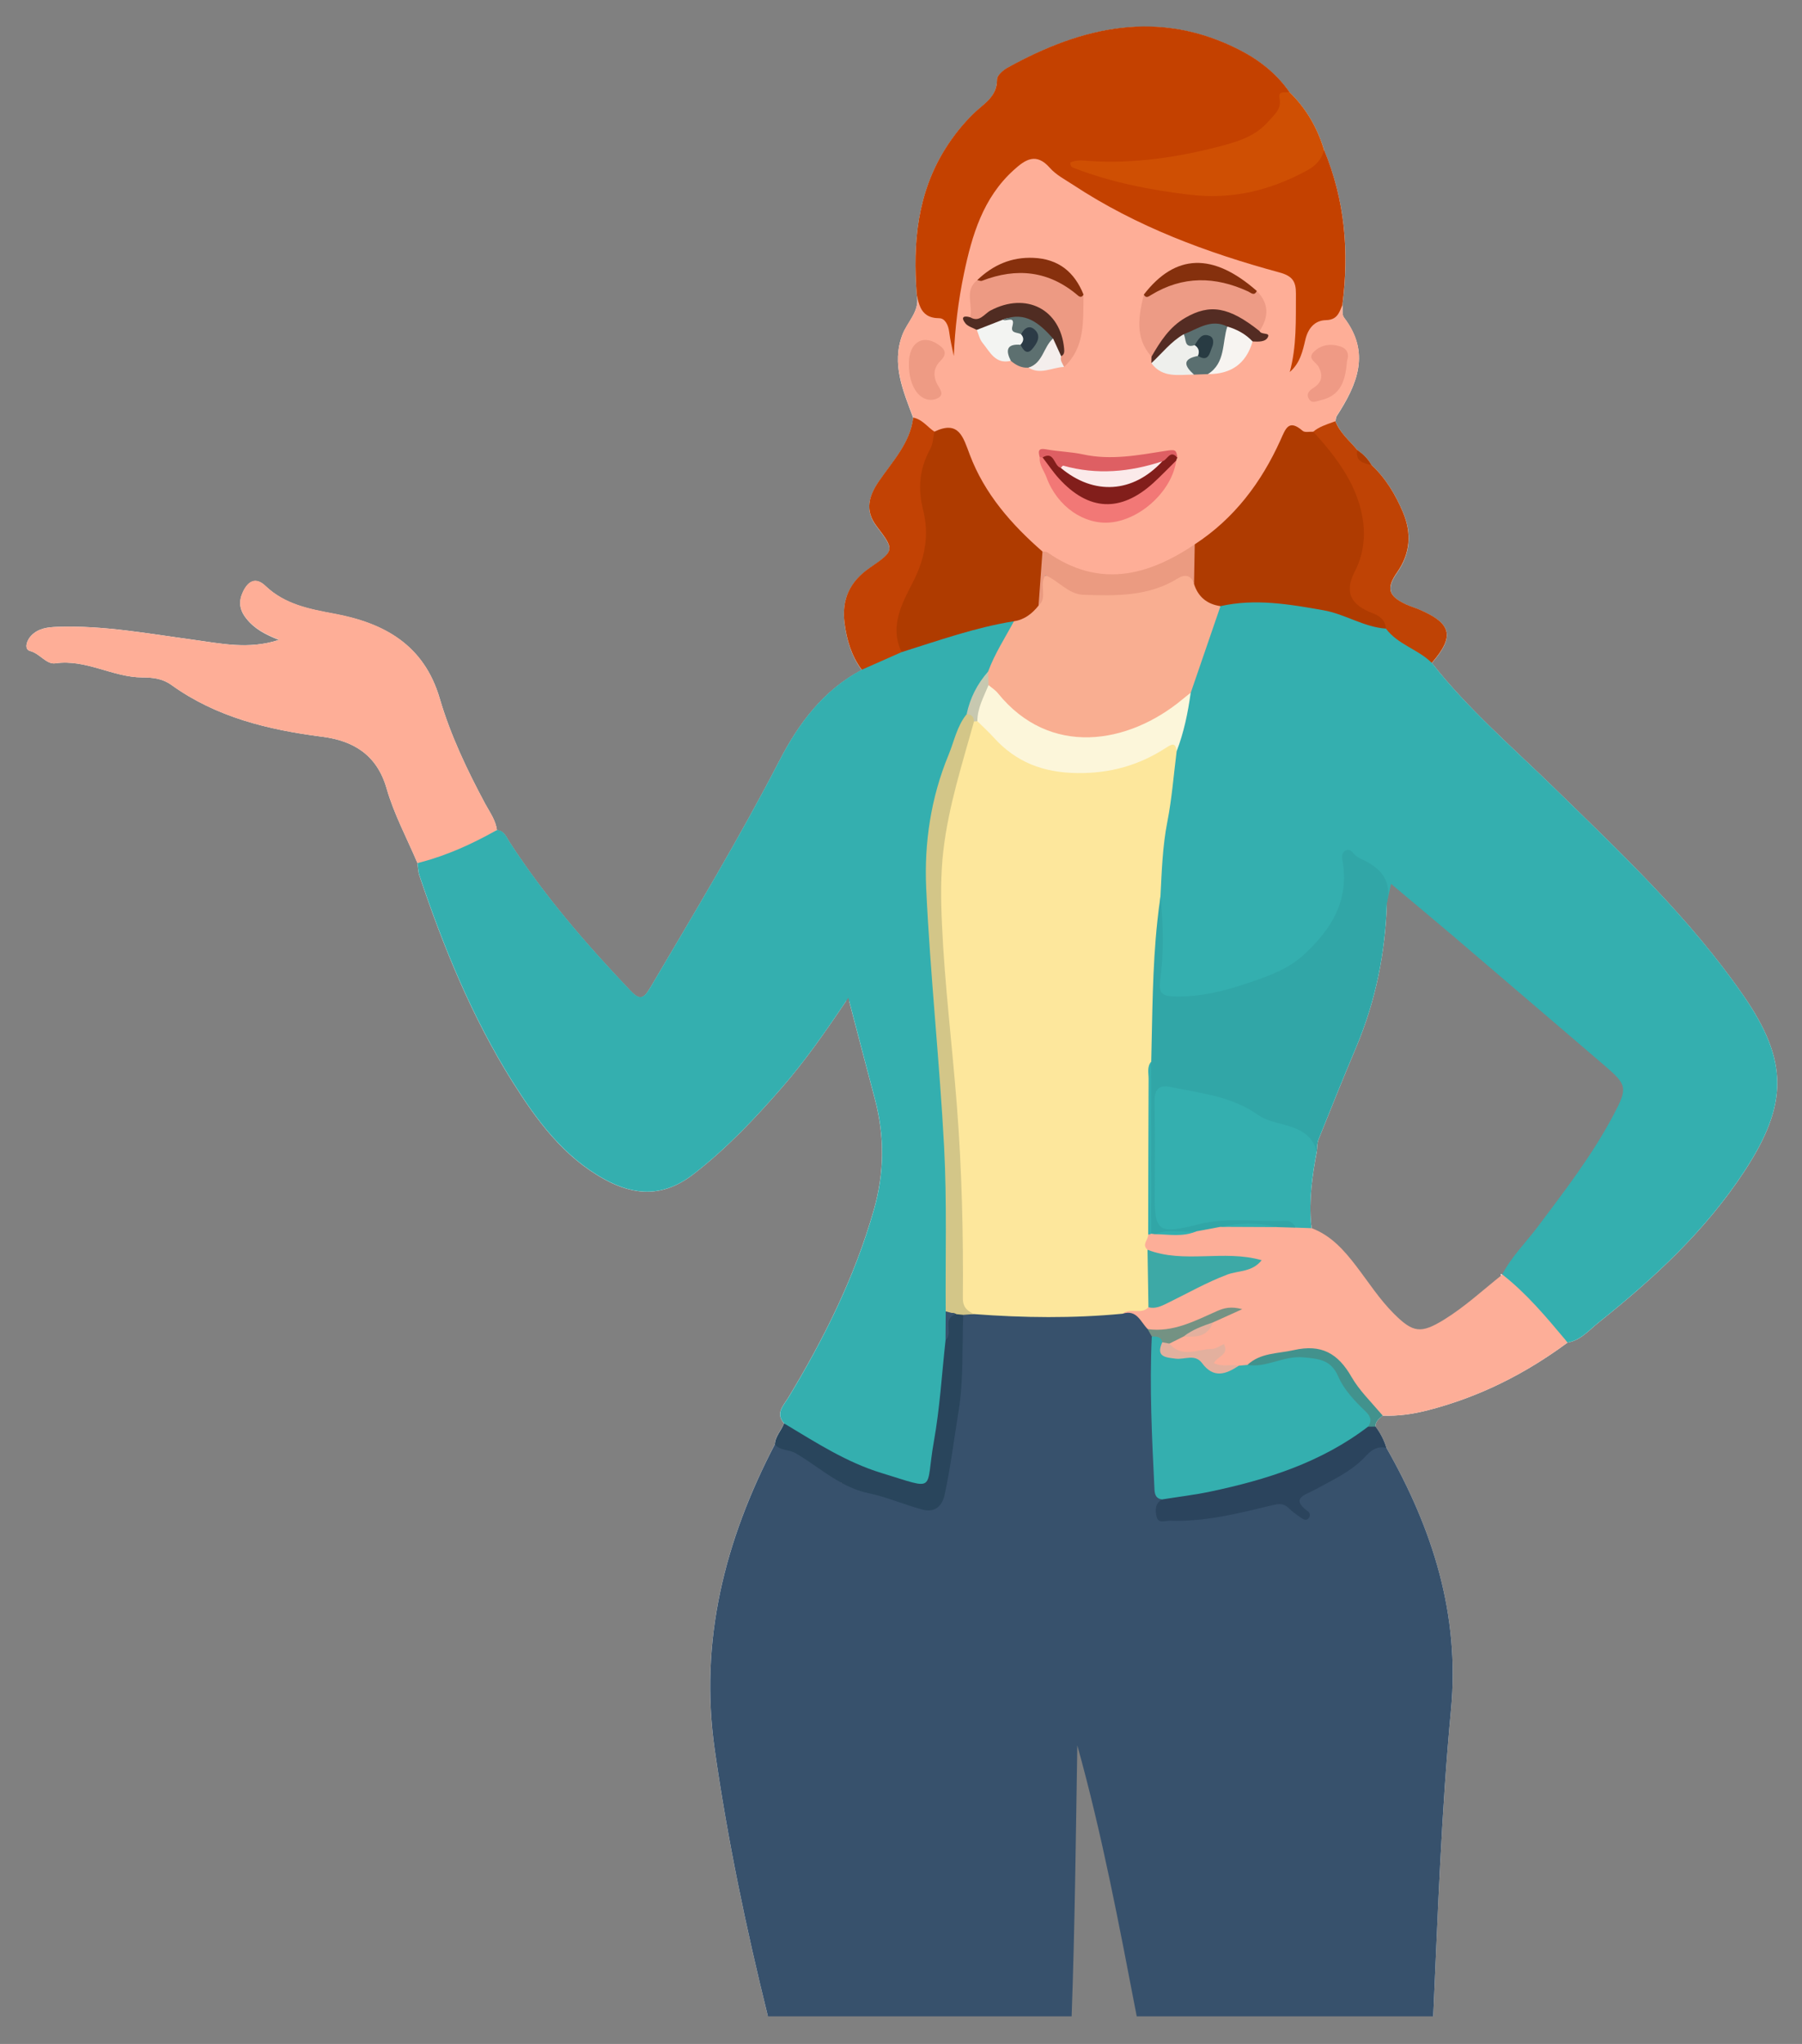 <?xml version="1.0" encoding="utf-8"?>
<!-- Generator: Adobe Illustrator 26.0.0, SVG Export Plug-In . SVG Version: 6.00 Build 0)  -->
<svg version="1.1" id="Capa_1" xmlns="http://www.w3.org/2000/svg" xmlns:xlink="http://www.w3.org/1999/xlink" x="0px" y="0px"
	 viewBox="0 0 598.35 678.51" style="enable-background:new 0 0 598.35 678.51;" xml:space="preserve">
<rect x="0" y="0" width="598.35" height="678.51" fill="#808080" stroke="none"/>
<style type="text/css">
	.st0{fill:none;}
	.st1{fill:#FEFEFE;}
	.st2{fill:#37516C;}
	.st3{fill:#34AFAF;}
	.st4{fill:#FEAE97;}
	.st5{fill:#C44100;}
	.st6{fill:#FDAE98;}
	.st7{fill:#C24204;}
	.st8{fill:#CF4F03;}
	.st9{fill:#BF4305;}
	.st10{fill:#29455C;}
	.st11{fill:#2B445D;}
	.st12{fill:#42928D;}
	.st13{fill:#AF3B01;}
	.st14{fill:#FDE79C;}
	.st15{fill:#D3C688;}
	.st16{fill:#749283;}
	.st17{fill:#31A6A7;}
	.st18{fill:#F9AE91;}
	.st19{fill:#FCF6DA;}
	.st20{fill:#AF3B00;}
	.st21{fill:#C7C8B0;}
	.st22{fill:#ED9B85;}
	.st23{fill:#ED9A83;}
	.st24{fill:#EB9B81;}
	.st25{fill:#F27876;}
	.st26{fill:#821E1B;}
	.st27{fill:#542C23;}
	.st28{fill:#DE5F63;}
	.st29{fill:#EE9B84;}
	.st30{fill:#EF9A85;}
	.st31{fill:#85300D;}
	.st32{fill:#502C22;}
	.st33{fill:#87300D;}
	.st34{fill:#5A6F70;}
	.st35{fill:#F3F4F2;}
	.st36{fill:#5D7070;}
	.st37{fill:#EEEFEC;}
	.st38{fill:#F7F4F1;}
	.st39{fill:#F4EEEC;}
	.st40{fill:#3DA9A6;}
	.st41{fill:#E3B09E;}
	.st42{fill:#FBEAEA;}
	.st43{fill:#283B43;}
	.st44{fill:#2C3B46;}
</style>
<g>
	<path class="st0" d="M623.68,664.59c0,4.18-0.93,4.9-4.96,4.88c-47.61-0.18-95.22-0.11-142.83-0.11
		c1.54-33.95,2.71-67.95,5.91-101.79c2.98-31.64-6.1-59.96-21.41-86.91c-0.77-2.59-2.02-4.95-3.67-7.11
		c-0.05-1.78,1.3-2.63,2.4-3.64c5.16,0.21,10.01-0.48,15.15-1.81c17.01-4.39,32.21-12.06,46.22-22.42c4.4-0.74,7.14-4.13,10.36-6.69
		c18.32-14.61,35.42-30.43,48.38-50.19c14.61-22.26,14.59-36.75-0.4-58.44c-17.82-25.75-40.5-47.15-62.79-68.86
		c-13.85-13.5-28.59-26.15-40.61-41.45c7.65-8.82,6.66-13.1-4.1-17.71c-1.46-0.62-3.01-1.06-4.45-1.73
		c-5.85-2.74-6.65-5.32-2.95-10.62c4.4-6.31,4.85-12.94,1.99-19.84c-2.47-5.89-5.72-11.34-10.46-15.77c-1.17-2.05-2.79-3.68-4.74-5
		c-2.56-3.09-5.78-5.67-7.27-9.56c0.11-0.58,0.08-1.27,0.38-1.73c6.81-10.47,11.4-21.06,2.4-32.75c-0.72-0.93-0.35-2.69-0.5-4.07
		c2.31-17.66,0.85-34.88-6.07-51.45c-2.19-7.43-5.99-13.9-11.55-19.33c-4.2-6.01-9.86-10.47-16.24-13.77
		c-26.9-13.88-52.5-8.01-77.4,5.8c-1.46,0.82-3.44,2.56-3.43,3.86c0.06,5.8-4.45,8.07-7.78,11.31c-3.57,3.49-6.66,7.37-9.34,11.61
		c-9.38,14.93-10.84,31.37-9.54,48.4c0.03,0.16,0.06,0.34,0.1,0.5c0.88,5.2-3.25,8.6-4.87,12.91c-3.67,9.72,0.29,18.62,3.6,27.53
		c-1.06,8.57-6.93,14.56-11.48,21.25c-3.28,4.82-4.63,9.56-0.69,14.77c6.01,7.9,6.07,8.12-2.29,13.87
		c-6.6,4.55-9.35,10.46-8.33,18.37c0.74,5.61,2.29,10.86,5.7,15.45c-12.73,6.76-20.91,17.73-27.32,30.12
		c-13.31,25.74-28.23,50.51-42.93,75.44c-2.4,4.08-3.72,3.94-6.76,0.74c-14.59-15.37-28.41-31.34-39.96-49.18
		c-1.02-1.59-1.75-3.73-4.16-3.92c-0.4-3.28-2.35-5.93-3.86-8.7c-6.04-11.26-11.55-22.8-15.13-35.04
		c-5.22-17.79-18.45-25.05-35.07-28.12c-8.28-1.54-16.35-3.09-22.76-9.19c-3.2-3.06-5.73-1.71-7.46,1.84
		c-1.51,3.14-1.3,5.94,1.02,8.87c2.67,3.41,6.2,5.33,10.92,7.17c0,0,0.02,0,0.02,0.02c0,0.02-0.02,0.03-0.02,0.03
		c-10.14,3.32-19.35,1.19-28.39-0.03c-15.01-2.02-29.9-4.84-45.16-4.29c-3.3,0.11-6.39,0.45-8.79,2.98
		c-1.52,1.62-2.34,4.52-0.34,5.03c3.28,0.82,5.4,4.53,8.39,4.1c10.22-1.47,19.03,4.63,28.87,4.68c3.41,0.02,6.68,0.34,9.66,2.48
		c14.99,10.78,32.21,14.91,50.21,17.22c10.19,1.31,18.06,5.97,21.27,17.15c2.45,8.54,6.76,16.54,10.25,24.77
		c0.19,1.38,0.19,2.82,0.62,4.1c8.04,23.91,17.52,47.18,30.99,68.61c8.01,12.73,16.88,24.81,30.51,32.3
		c10.19,5.61,19.76,5.83,29.5-1.71c10.99-8.5,20.4-18.45,29.45-28.84c7.56-8.7,14.17-18.14,21.35-28.81
		c0.34,0.03,0.64,0.08,0.91,0.19c3.11,11.8,5.81,22.23,8.58,32.64c3.23,12.25,3.12,24.41-0.37,36.64
		c-6.34,22.28-16.54,42.74-28.47,62.44c-1.54,2.56-4.29,5.08-1.38,8.42c-0.85,2.4-2.93,4.28-3.04,7
		c-16.59,31.84-25.13,65.07-19.95,101.37c4.28,29.87,10.41,59.29,17.66,88.51c-91.62,0-183.25-0.03-274.87,0.11
		c-3.97,0-5-0.61-5-4.85c0.14-236.89,0.14-473.77,0-710.66c0-4.5,1.14-5.14,5.28-5.14c212.66,0.11,425.31,0.11,637.97,0.02
		c4.07-0.02,5.33,0.51,5.33,5.09C623.54,190.82,623.55,427.71,623.68,664.59z"/>
	<path class="st1" d="M281.04,332.15c-7.17,10.67-13.79,20.11-21.35,28.81c-9.05,10.39-18.46,20.34-29.45,28.84
		c-9.74,7.54-19.31,7.32-29.5,1.71c-13.63-7.49-22.5-19.57-30.51-32.3c-13.47-21.43-22.95-44.7-30.99-68.61
		c-0.43-1.28-0.43-2.72-0.62-4.1c-3.49-8.23-7.8-16.24-10.25-24.77c-3.2-11.18-11.08-15.84-21.27-17.15
		c-18-2.31-35.22-6.44-50.21-17.22c-2.98-2.15-6.25-2.47-9.66-2.48c-9.85-0.05-18.66-6.15-28.87-4.68c-2.99,0.43-5.11-3.28-8.39-4.1
		c-2-0.51-1.19-3.41,0.34-5.03c2.4-2.53,5.49-2.87,8.79-2.98c15.26-0.54,30.16,2.27,45.16,4.29c9.05,1.22,18.26,3.35,28.39,0.03
		c0,0.08-0.02,0.16-0.03,0.26c-0.37,2-2.71,2.23-4.4,2.53c-8.82,1.6-17.49-0.4-26.15-1.54c-13.85-1.81-27.59-4.6-41.67-3.75
		c-3.25,0.19-8.17-0.59-8.23,3.64c-0.06,3.23,4.71,5.01,7.98,4.84c11.19-0.59,21.16,5.43,32.21,5.51c3.62,0.02,6.79,2.5,9.66,4.56
		c12.81,9.24,27.79,11.93,42.81,14.11c12.51,1.79,21.75,6.58,25.43,19.86c2.24,8.02,6.47,15.45,9.43,23.3
		c0.02,0.05,0.03,0.11,0.05,0.16c0.03,0.1,0.06,0.21,0.1,0.3c9.83,31.74,22.47,62.07,43.4,88.35c5.17,6.5,11.37,11.82,18.67,15.76
		c9.46,5.14,18.35,5.08,27.35-1.81c18.03-13.79,32.06-31.08,45.13-49.34C276.28,336.47,277.47,331.83,281.04,332.15z"/>
	<path class="st1" d="M292.57,397.93c-4.64,20.93-14.38,39.73-24.47,58.42c-2.79,5.14-7.57,9.53-7.05,16.17
		c-0.02,0.13-0.02,0.26-0.05,0.37c-0.02,0.21-0.05,0.4-0.08,0.59c-0.38,2.18-1.39,4.13-2.29,6.12c-0.13,0.26-0.24,0.5-0.35,0.75
		c-0.05,0.1-0.08,0.21-0.13,0.3c-9.4,20.16-17.5,40.74-20.08,63.06c-1.79,15.42,0.32,30.67,2.37,45.91
		c3.27,24.18,8.5,47.96,14.25,71.65c0.64,2.63,2.11,5.32,0.29,8.07c-7.25-29.23-13.39-58.64-17.66-88.51
		c-5.17-36.3,3.36-69.53,19.95-101.37c0.11-2.72,2.19-4.6,3.04-7c-2.91-3.35-0.16-5.86,1.38-8.42
		c11.93-19.7,22.13-40.16,28.47-62.44c3.49-12.24,3.6-24.39,0.37-36.64c-2.77-10.41-5.48-20.83-8.58-32.64
		c2.98,0.96,2.79,5.32,3.65,8.14c3.97,13,7.61,26.1,9.02,39.68C295.24,386.21,293.87,392.11,292.57,397.93z"/>
	<path class="st1" d="M579.23,388.81c-12.96,19.76-30.06,35.58-48.38,50.19c-3.22,2.56-5.96,5.96-10.36,6.69
		c-14.01,10.36-29.21,18.03-46.22,22.42c-5.14,1.33-9.99,2.02-15.15,1.81c-1.1,1.01-2.45,1.86-2.4,3.64
		c1.65,2.16,2.9,4.52,3.67,7.11c15.31,26.95,24.39,55.27,21.41,86.91c-3.2,33.84-4.37,67.84-5.91,101.79
		c-2.03-2.35-2.11-5.28-1.65-7.99c1.89-11.1,1.38-22.36,1.81-33.5c0.98-25.35,3.81-50.61,4.16-75.99
		c0.27-20.63-6.34-39.3-14.64-57.64c-1.81-4.02-3.96-7.86-5.8-11.85c-0.27-0.66-0.56-1.31-0.86-1.95c-0.13-0.26-0.26-0.53-0.38-0.78
		c-0.96-1.99-1.95-3.94-2.56-6.09c-0.02-0.05-0.03-0.1-0.05-0.14c-0.02-0.11-0.02-0.21-0.02-0.32c-0.03-1.75,0.77-2.91,2.15-3.68
		c0.14-0.1,0.29-0.16,0.45-0.24c0.13-0.06,0.29-0.13,0.43-0.19c21.14-1.52,39.52-10.27,56.84-21.76c1.15-0.78,2.32-1.54,3.56-2.15
		c0.02,0,0.02-0.02,0.03-0.02c0.14-0.08,0.29-0.14,0.42-0.22c10.54-5.7,19.04-14.04,27.75-21.97c13.63-12.43,26.09-25.88,34.8-42.45
		c7.58-14.38,8.55-28.3-0.45-42.6c-7.17-11.39-15.52-21.83-24.36-31.88c-12.28-13.98-25.17-27.42-38.88-39.96
		c-11.82-10.81-22.96-22.26-34.34-33.5c-3.65-3.6-7.49-7.21-9.13-12.38c0.03-0.06,0.05-0.14,0.08-0.21
		c0.06-0.16,0.13-0.32,0.18-0.48c4.37-11.31,4.15-11.42-7.53-16.83c-8.42-3.92-9.35-6.65-4.64-14.7c3.51-6.02,3.65-12.03,0.66-18.24
		c-2.43-5.06-5.48-9.72-8.87-14.16c-0.43-0.53-0.88-1.04-1.33-1.54h-0.02c-0.96-1.09-2-2.11-3.09-3.09c-0.3-0.3-0.62-0.58-0.94-0.86
		c-2.96-2.59-5.89-5.2-6.89-9.1c-0.06-0.24-0.11-0.5-0.16-0.75c-0.06-0.35-0.11-0.72-0.14-1.11c0.45-3.27,2.64-5.73,3.97-8.58
		c3.59-7.64,4.29-15.18-0.4-22.64c-0.77-1.22-1.23-2.51-1.51-3.86c-0.13-0.61-0.21-1.23-0.27-1.87c-0.03-0.35-0.05-0.7-0.06-1.07
		c1.7-13.1,0.94-26.04-2.24-38.88c-0.86-3.46-2.03-6.77-3.12-10.14c-0.08-0.21-0.14-0.42-0.21-0.62c-0.03-0.16-0.08-0.3-0.13-0.46
		c-1.89-7.27-5.97-13.26-10.84-18.75c-0.35-0.4-0.7-0.78-1.06-1.17c-0.11-0.11-0.21-0.22-0.32-0.34
		c-18.45-19.97-41.11-23.88-66.46-16.98c-6.92,1.89-13.8,4.04-20.15,7.59c-2.27,1.28-5.12,2.43-5.88,4.87
		c-1.95,6.31-6.98,9.9-11.1,14.45c-11.26,12.48-17.14,27.22-16.9,44.22c0.06,4.39,0,8.79,0.06,13.18c-0.02,0.43-0.02,0.85-0.03,1.27
		c-0.03,0.96-0.06,1.91-0.19,2.83v0.02c-0.18,1.59-0.61,3.11-1.57,4.53c-5.32,7.83-5.2,16.08-1.79,24.55
		c0.88,2.23,1.78,4.45,2.07,6.87c0,0.3,0,0.62-0.02,0.93c0,0.34-0.03,0.67-0.06,1.01c-0.42,4.61-2.51,8.62-5.16,12.4
		c-1.6,2.29-3.36,4.45-4.96,6.74c-4.87,6.93-4.85,9.64-0.05,16.72c3.73,5.49,3.52,7.32-1.33,11.66
		c-12.86,11.5-13.76,15.63-6.87,31.55c0.35,0.83,0.7,1.67,0.75,2.56c0.02,0.18,0.02,0.35,0,0.53c0,0.13-0.02,0.24-0.03,0.37
		c-10.38,8.5-20.18,17.52-26.22,29.85c-3.52,7.17-7.17,14.27-11.13,21.22c-10.28,18.05-20.64,36.06-31.47,53.79
		c-4.15,6.77-5.33,7.01-11.02,1.06c-12.41-13-24.12-26.63-34.38-41.45c-2.59-3.75-4.92-7.69-8.01-11.08
		c-0.03-0.05-0.08-0.1-0.13-0.13c-0.1-0.13-0.22-0.26-0.34-0.38c-7.62-13.84-14.85-27.91-19.39-43.09
		c-5.12-17.14-18.13-23.96-34.08-27.02c-7.93-1.52-15.6-3.35-22.2-8.26c-1.44-1.09-3.03-2.4-4.82-0.96
		c-1.94,1.57-2.13,3.83-1.28,6.02c1.3,3.33,4,5.36,7.05,7.06c1.39,0.78,3.57,1.38,3.46,3.27c-4.72-1.84-8.25-3.76-10.92-7.17
		c-2.32-2.93-2.53-5.73-1.02-8.87c1.73-3.56,4.26-4.9,7.46-1.84c6.41,6.1,14.48,7.65,22.76,9.19c16.62,3.07,29.85,10.33,35.07,28.12
		c3.59,12.24,9.1,23.78,15.13,35.04c1.51,2.77,3.46,5.41,3.86,8.7c2.42,0.19,3.14,2.34,4.16,3.92
		c11.55,17.84,25.37,33.81,39.96,49.18c3.04,3.2,4.36,3.35,6.76-0.74c14.7-24.93,29.63-49.71,42.93-75.44
		c6.41-12.4,14.59-23.37,27.32-30.12c-3.41-4.6-4.96-9.85-5.7-15.45c-1.02-7.91,1.73-13.82,8.33-18.37
		c8.36-5.75,8.3-5.97,2.29-13.87c-3.94-5.2-2.59-9.94,0.69-14.77c4.55-6.69,10.43-12.68,11.48-21.25c-3.32-8.9-7.27-17.81-3.6-27.53
		c1.62-4.31,5.75-7.7,4.87-12.91c-0.03-0.16-0.06-0.34-0.1-0.5c-1.3-17.02,0.16-33.47,9.54-48.4c2.67-4.24,5.77-8.12,9.34-11.61
		c3.33-3.23,7.85-5.51,7.78-11.31c-0.02-1.3,1.97-3.04,3.43-3.86c24.9-13.8,50.49-19.68,77.4-5.8c6.37,3.3,12.04,7.77,16.24,13.77
		c5.56,5.43,9.35,11.9,11.55,19.33c6.92,16.57,8.38,33.79,6.07,51.45c0.14,1.38-0.22,3.14,0.5,4.07c9,11.69,4.4,22.28-2.4,32.75
		c-0.3,0.46-0.27,1.15-0.38,1.73c1.49,3.89,4.71,6.47,7.27,9.56c1.95,1.31,3.57,2.95,4.74,5c4.74,4.44,7.99,9.88,10.46,15.77
		c2.87,6.9,2.42,13.53-1.99,19.84c-3.7,5.3-2.9,7.88,2.95,10.62c1.44,0.67,2.99,1.1,4.45,1.73c10.76,4.61,11.75,8.89,4.1,17.71
		c12.03,15.29,26.76,27.95,40.61,41.45c22.29,21.72,44.97,43.11,62.79,68.86C593.82,352.05,593.83,366.55,579.23,388.81z"/>
	<path class="st2" d="M481.8,567.57c-3.2,33.84-4.37,67.84-5.91,101.79h-98.44c-5.8-30.16-11.48-60.34-19.73-89.95
		c-0.5,30.04-0.8,60.01-1.89,89.95H254.99c-7.25-29.23-13.39-58.64-17.66-88.51c-5.17-36.3,3.36-69.53,19.95-101.37
		c0.46,0.03,0.91,0.06,1.36,0.13c8.02,0.91,13.92,5.99,19.91,10.84c0.46,0.4,0.18,1.36,0.8,1.75c0.02,0.02,0.03,0.03,0.06,0.03
		c0.18,0.08,0.42,0.13,0.75,0.11c8.31-0.54,15.1,4.76,22.98,6.17c6.5,1.15,7.53,0.66,9.18-5.56c2.29-8.7,2.88-17.68,4.64-26.47
		c1.49-7.49,0.54-15.49,1.23-23.22c0.21-2.34-0.24-4.77,1.2-6.81c0.02,0,0.02-0.02,0.02-0.02c0.05-0.08,0.11-0.14,0.18-0.22
		c0.1-0.11,0.19-0.24,0.3-0.35c0.19-0.13,0.38-0.24,0.58-0.32c0,0,0,0.02,0.02,0c0.34-0.19,0.67-0.32,1.02-0.43
		c0.77-0.21,1.57-0.32,2.37-0.42c15.93,0.8,31.87,1.41,47.8-0.06c0.74-0.03,1.44-0.03,2.11,0.05c0.94,0.08,1.83,0.24,2.66,0.53
		c2.4,0.8,4.29,2.48,5.57,5.27c0.19,0.3,0.37,0.61,0.53,0.91c0.14,0.26,0.27,0.51,0.38,0.77c0.16,0.32,0.29,0.66,0.4,0.99
		c0.06,0.18,0.11,0.35,0.16,0.53c0.06,0.24,0.13,0.48,0.18,0.74c1.02,15.07-0.51,30.22,1.54,45.26c0.29,2.15,0.27,4.36,0.83,6.47
		c0,0.53-0.02,1.01-0.02,1.46v0.14c-0.02,5.96,0.54,5.94,8.01,5.59c8.79-0.43,17.26-2.85,25.9-4.28c6.13-1.02,6.07-1.43,11.82,2.59
		c-2.5-4.21-0.22-6.18,2.85-7.78c6.9-3.62,13.8-7.24,19.38-12.86c1.44-1.46,2.98-1.87,4.55-1.35c0.62,0.19,1.23,0.54,1.86,1.01
		C475.7,507.61,484.78,535.93,481.8,567.57z"/>
	<path class="st0" d="M377.45,669.36h-21.62c1.09-29.95,1.39-59.91,1.89-89.95C365.97,609.02,371.65,639.2,377.45,669.36z"/>
	<path class="st3" d="M579.23,388.8c-12.96,19.76-30.06,35.58-48.38,50.19c-3.22,2.56-5.96,5.96-10.36,6.69
		c-0.4-0.19-0.8-0.38-1.17-0.61c-4.23-2.42-6.81-6.58-10.14-9.94c-3.73-3.76-7.08-7.88-10.73-11.72c-0.05-0.06-0.11-0.11-0.16-0.18
		c-0.02-0.08-0.02-0.18-0.02-0.26c0.18,0.05,0.35,0.08,0.53,0.14c3.03-5.91,7.78-10.54,11.72-15.77
		c8.98-11.95,18.11-23.78,25.14-37.04c4.9-9.22,4.64-10.14-2.91-16.61c-16.8-14.36-33.58-28.76-50.4-43.11
		c-6.65-5.65-13.36-11.21-20.45-17.17c-0.5,2.23-0.86,3.89-1.22,5.48c-0.05,0.26-0.1,0.51-0.16,0.78c-0.32-0.11-0.82-0.46-1.04-0.83
		c0.05-5.75-2.67-9.54-7.8-12.15c-3.38-1.71-4.5-0.78-4.13,2.55c1.46,13.63-6.36,22.4-15.61,30.54c-4.52,3.97-10.07,5.67-15.5,7.53
		c-8.3,2.85-16.77,5.25-25.67,4.98c-3.65-0.11-5.49-0.78-6.31-2.63c0-0.02-0.02-0.03-0.02-0.05c-0.5-1.19-0.59-2.82-0.48-5.09
		c0.3-6.23,0.48-12.46,0.32-18.69v-0.02c-0.08-3.14-0.24-6.25-0.51-9.38c0.1-15.77,2.98-31.21,5.59-46.68
		c0.19-0.8,0.38-1.59,0.59-2.37v-0.02c0.08-0.37,0.18-0.74,0.27-1.1c1.12-4.56,2.29-9.13,3.25-13.74c0,0,0,0,0-0.02
		c0.08-0.42,0.18-0.8,0.26-1.22v-0.02c0.1-0.46,0.18-0.91,0.27-1.38c3.43-9.62,5.93-19.6,10.62-28.78c0.02,0,0.02-0.02,0.02-0.02
		c0.06-0.13,0.13-0.22,0.18-0.35c0.02,0,0.02-0.02,0.02-0.02c0.05-0.11,0.11-0.24,0.18-0.35c5.91-3.68,12.32-1.87,18.59-1.81
		c11.95,0.13,22.95,4.13,34,7.91c0.58,0.21,1.14,0.4,1.71,0.59c0.24,0.21,0.45,0.38,0.7,0.54c0,0.02,0.02,0.02,0.02,0.02l0.02,0.02
		c3.76,3.01,8.01,5.3,11.96,8.06c1.46,1.02,3.25,1.71,3.41,3.7c0.02,0.21,0.02,0.42,0,0.66c12.03,15.29,26.76,27.95,40.61,41.45
		c22.29,21.72,44.97,43.11,62.79,68.86C593.82,352.05,593.84,366.54,579.23,388.8z"/>
	<path class="st3" d="M335.92,210.61c-2.61,4-4.1,8.58-6.71,12.57c-0.37,0.54-0.72,1.09-1.04,1.63c-0.34,0.53-0.66,1.07-0.96,1.6
		c-1.91,3.3-3.48,6.76-4.87,10.31c-0.08,0.19-0.16,0.38-0.22,0.58c-0.19,0.48-0.38,0.96-0.56,1.44c-7.32,16-12.03,32.72-12.04,50.33
		c0,13.93,0.9,27.88,2.63,41.73c0.24,1.97,0.86,3.91,0.94,5.91c1.09,32.7,3.88,65.37,2.45,98.14c0,0.29-0.02,0.58-0.02,0.86v0.1
		c0,0.03-0.02,0.05,0,0.08c-0.02,0.53-0.03,1.07-0.03,1.6c0,0,0,0,0,0.02c-0.03,2.24-0.02,4.5,0.02,6.74
		c-0.51,14.83-2.69,29.45-5.28,44.02c-0.67,3.76-2.48,6.39-6.97,5.36c-14.83-3.33-28.41-9.45-40.72-18.35
		c-0.67-0.48-1.17-1.12-1.6-1.81c-0.21-0.34-0.4-0.67-0.61-1.01c-2.91-3.35-0.16-5.86,1.38-8.42c11.93-19.7,22.13-40.16,28.47-62.44
		c3.49-12.24,3.6-24.39,0.37-36.64c-2.77-10.41-5.48-20.83-8.58-32.64c-0.1-0.37-0.19-0.75-0.29-1.12c-0.21,0.3-0.42,0.62-0.62,0.93
		c-7.17,10.67-13.79,20.11-21.35,28.81c-9.05,10.39-18.46,20.34-29.45,28.84c-9.74,7.54-19.31,7.32-29.5,1.71
		c-13.63-7.49-22.5-19.57-30.51-32.3c-13.47-21.43-22.95-44.7-30.99-68.61c-0.43-1.28-0.43-2.72-0.62-4.1
		c0.37-0.21,0.74-0.4,1.1-0.61c7.82-4.26,15.92-7.82,24.53-10.15c0.24-0.08,0.5-0.14,0.74-0.21c2.42,0.19,3.14,2.34,4.16,3.92
		c11.55,17.84,25.37,33.81,39.96,49.18c3.04,3.2,4.36,3.35,6.76-0.74c14.7-24.93,29.63-49.71,42.93-75.44
		c6.41-12.4,14.59-23.37,27.32-30.12c0.16-0.27,0.32-0.51,0.51-0.75c2.99-4,8.33-3.91,12.17-6.44c0.08-0.05,0.16-0.11,0.24-0.16
		c0.11-0.05,0.24-0.08,0.35-0.13c10.91-3.89,22.02-7,33.25-9.72c1.19-0.29,2.35-0.37,3.49,0.14c0.27,0.26,0.48,0.53,0.64,0.78
		c0.03,0.05,0.05,0.08,0.08,0.13C337.71,207.76,336.78,209.32,335.92,210.61z"/>
	<path class="st4" d="M443.82,138.1c-0.3,0.46-0.27,1.15-0.38,1.73c-0.19,0.4-0.42,0.75-0.67,1.06c-1.51,1.87-3.99,2.16-6.04,3.19
		c-0.14,0.05-0.27,0.11-0.42,0.19c-8.07-3.07-9.93,2.87-12.76,8.31c-6.31,12.2-15.26,22.23-26.76,29.9
		c-0.03,0.03-0.08,0.06-0.11,0.08c-0.46,0.35-0.93,0.69-1.39,1.01c-15.18,10.67-32.67,11.16-48.06,1.33
		c-0.27-0.16-0.53-0.34-0.8-0.51c-0.11-0.08-0.24-0.16-0.35-0.26c-11.88-8.42-20.08-19.89-25.56-33.15
		c-2.07-5.04-4.18-7.85-9.62-6.69c-0.11,0.03-0.24,0.05-0.35,0.08c-0.16-0.06-0.32-0.11-0.46-0.18c-2.32-0.93-4.23-2.37-5.81-4.23
		c-0.37-0.42-0.7-0.86-1.04-1.33c-3.32-8.9-7.27-17.81-3.6-27.53c1.62-4.31,5.75-7.7,4.87-12.91c-0.03-0.16-0.06-0.34-0.1-0.5
		c0.46,0.53,0.94,1.02,1.44,1.52c2.43,2.5,5.12,4.69,8.3,6.44c3.4,1.87,1.35,6.31,2.34,8.22c-0.3-12.62,1.41-25.85,6.33-38.67
		c2.82-7.38,6.33-14.22,12.4-19.52c6.37-5.56,8.3-5.75,15.05-0.66c20.47,15.41,43.85,24.57,68.08,31.9
		c13.95,4.23,13.61,2.03,13.55,17.7c-0.02,2.35,0.06,4.74-0.08,6.89c2.26-4.47,7.46-6.82,12.48-9.43c0.5-0.26,0.99-0.51,1.47-0.78
		c0.14,1.38-0.22,3.14,0.5,4.07C455.23,117.04,450.63,127.63,443.82,138.1z"/>
	<path class="st5" d="M445.73,101.28c-0.4,0.93-0.74,1.86-1.2,2.66c-0.77,1.33-1.91,2.29-4.29,2.34c-3.62,0.08-5.89,2.63-6.79,6.47
		c-0.9,3.83-1.76,7.8-5.19,10.75c2.35-8.62,1.99-17.34,2.05-26.09c0.02-4.05-1.25-5.81-5.41-6.95
		c-24.17-6.57-47.51-15.21-68.59-29.11c-2.67-1.75-5.67-3.3-7.72-5.64c-4.55-5.17-8.15-2.74-11.96,0.72
		c-10.22,9.22-13.88,21.65-16.56,34.45c-1.87,8.95-2.98,18.03-3.36,27.3c-0.53-2.67-1.22-5.33-1.54-8.04
		c-0.27-2.24-1.39-4.48-3.28-4.5c-3.51-0.02-5.24-1.46-6.25-3.57v-0.02c-0.53-1.14-0.86-2.47-1.15-3.86
		c-0.03-0.16-0.06-0.34-0.1-0.5c-1.3-17.02,0.16-33.47,9.54-48.4c2.67-4.24,5.77-8.12,9.34-11.61c3.33-3.23,7.85-5.51,7.78-11.31
		c-0.02-1.3,1.97-3.04,3.43-3.86c24.9-13.8,50.49-19.68,77.4-5.8c6.37,3.3,12.04,7.77,16.24,13.77c-0.14,0.56-0.29,1.1-0.46,1.63
		c-3.43,10.92-12.24,15.55-22.72,18.16c-14.56,3.62-29.26,6.01-44.36,4.69c24.18,9.14,56.68,14.83,77.93-4.1
		c0.4-0.34,0.78-0.69,1.17-1.06C446.58,66.4,448.04,83.62,445.73,101.28z"/>
	<path class="st4" d="M165,275.54c-0.21,0.11-0.4,0.22-0.61,0.34c-7.82,4.36-15.89,8.02-24.57,10.33c-0.4,0.1-0.8,0.21-1.2,0.3
		c-3.49-8.23-7.8-16.24-10.25-24.77c-3.2-11.18-11.08-15.84-21.27-17.15c-18-2.31-35.22-6.44-50.21-17.22
		c-2.98-2.15-6.25-2.47-9.66-2.48c-9.85-0.05-18.66-6.15-28.87-4.68c-2.99,0.43-5.11-3.28-8.39-4.1c-2-0.51-1.19-3.41,0.34-5.03
		c2.4-2.53,5.49-2.87,8.79-2.98c15.26-0.54,30.16,2.27,45.16,4.29c9.05,1.22,18.26,3.35,28.39,0.03c0.02,0,0.05-0.02,0.06-0.02
		c-0.02-0.02-0.03-0.02-0.05-0.02c0-0.02-0.02-0.02-0.02-0.02c-4.72-1.84-8.25-3.76-10.92-7.17c-2.32-2.93-2.53-5.73-1.02-8.87
		c1.73-3.56,4.26-4.9,7.46-1.84c6.41,6.1,14.48,7.65,22.76,9.19c16.62,3.07,29.85,10.33,35.07,28.12
		c3.59,12.24,9.1,23.78,15.13,35.04C162.64,269.61,164.6,272.25,165,275.54z"/>
	<path class="st6" d="M520.49,445.69c-14.01,10.36-29.21,18.03-46.22,22.42c-5.14,1.33-9.99,2.02-15.15,1.81
		c-0.37-0.14-0.72-0.32-1.07-0.5c-6.2-3.07-8.92-9.53-12.86-14.61c-3.35-4.31-6.17-5.91-11.79-5.25c-5.99,0.72-11.91,0.88-17.31,3.7
		h-0.02c-0.02,0.02-0.02,0.02-0.03,0c-0.35,0.18-0.66,0.37-0.99,0.59c-0.16,0.08-0.3,0.18-0.46,0.27c-1.14,0.42-2.32,0.59-3.51,0.67
		c-0.74,0.02-1.47,0.03-2.21,0.03c-0.64,0-1.28-0.02-1.92-0.08c-0.42-0.03-0.82-0.08-1.22-0.14c-3.32-0.54-4.48-2.13-2.26-5.32
		c-2.16,0.43-4.31,0.67-6.44,0.72c-0.02,0-0.03,0-0.03,0c-1.65,0.06-3.25,0.02-4.88-0.14c-0.56-0.05-1.14-0.1-1.68-0.19
		c-0.02-0.02-0.02-0.02-0.03,0c-0.02,0-0.02,0-0.03,0c-1.54-0.29-2.75-1.06-2.69-3.3v-0.06c0.05-0.13,0.11-0.24,0.16-0.37v-0.02
		c0.94-1.97,2.82-2.74,4.77-3.4c0.8-0.03,1.6-0.1,2.37-0.22H395c2.31-0.35,4.4-1.12,6.15-2.75c0.02,0,0.02-0.02,0.02-0.02
		c0.43-0.4,0.82-0.83,1.2-1.35c1.02-0.48,1.99-1.14,2.82-1.67c-3.76,1.84-8.18,3.49-12.62,5.09c-3.22,1.17-6.45,1.73-9.62,0.53
		c-0.62-0.22-1.25-0.54-1.87-0.93c-2.35-2.35-3.56-6.57-8.26-5.12l0.02-0.02c0.26-0.62,0.59-1.07,0.98-1.41
		c1.94-1.84,5.06-0.66,7.27-1.81c0.1-0.02,0.16-0.03,0.26-0.05h0.02c0.14-0.03,0.29-0.06,0.43-0.1h0.02
		c5.11-1.12,9.53-3.88,14.14-6.17c6.23-3.09,12.62-5.8,19.49-7.33c-11.31-1.83-22.93,2.21-33.79-2.98h-0.02
		c-0.19-0.08-0.37-0.18-0.56-0.27c-0.02-0.02-0.05-0.02-0.06-0.03c-2.64-1.76-2.02-3.81-0.54-5.96c0.26-0.26,0.51-0.45,0.8-0.62
		c0-0.02,0.02-0.02,0.02-0.02c0.18-0.11,0.34-0.21,0.51-0.27h0.02c0.11-0.06,0.22-0.11,0.34-0.16c0.05-0.02,0.08-0.03,0.13-0.03
		c0.59-0.21,1.2-0.32,1.83-0.38c4.42-0.61,9.06,1.01,13.32-1.35c2.56-1.35,5.35-1.14,8.1-1.22c6.04,0.02,12.06,0,18.1,0
		c1.81,0.02,3.6,0.05,5.41,0.02h0.02c0.22,0.02,0.46,0,0.69,0h0.24c1.44-0.03,2.88,0.06,4.29,0.37c0.08,0.02,0.18,0.03,0.26,0.05
		c0.29,0.06,0.58,0.14,0.86,0.21c0.03,0.38,0.06,0.77,0.11,1.15c6.45,2.43,10.75,7.3,14.81,12.6c4.1,5.35,7.73,11.05,12.56,15.85
		c6.31,6.28,8.89,6.65,16.61,1.91c6.85-4.23,12.73-9.67,18.99-14.67c-0.05-0.06-0.11-0.11-0.16-0.18c-0.02-0.08-0.02-0.18-0.02-0.26
		c0.18,0.05,0.35,0.08,0.53,0.14c8.02,6.26,14.48,14,20.96,21.72C520.01,445.12,520.25,445.4,520.49,445.69z"/>
	<path class="st7" d="M310.54,148.91c-4.71,8.04-3.46,16.56-1.91,24.93c1.12,6.02,0.16,11.29-2.64,16.62
		c-4,7.62-6.42,15.74-6.58,24.39c-0.02,0.54-0.02,1.07-0.02,1.62c-4.24,1.87-8.5,3.76-12.75,5.64c-0.18,0.08-0.34,0.14-0.51,0.22
		c-3.41-4.6-4.96-9.85-5.7-15.45c-1.02-7.91,1.73-13.82,8.33-18.37c8.36-5.75,8.3-5.97,2.29-13.87c-3.94-5.2-2.59-9.94,0.69-14.77
		c4.55-6.69,10.43-12.68,11.48-21.25c0.38,0.08,0.75,0.18,1.11,0.32c2.34,0.88,3.89,2.99,5.93,4.34c0.27,0.32,0.48,0.66,0.64,0.99
		C311.64,145.85,311.35,147.53,310.54,148.91z"/>
	<path class="st8" d="M439.66,49.83c-0.22,0.78-0.5,1.49-0.83,2.15c-1.06,2-2.71,3.46-4.98,4.69c-12.2,6.57-24.66,9.66-38.85,7.96
		c-13.13-1.55-25.8-4.04-38.08-8.74c-0.7-0.26-1.57-0.37-1.51-1.92c2.02-1.07,4.44-0.66,6.68-0.51c14.67,0.91,28.97-1.23,43.09-4.92
		c5.91-1.54,11.8-3.35,16.03-8.28c1.91-2.23,4.4-4,3.65-7.65c-0.35-1.63,0.43-1.92,1.41-1.97c0.62-0.03,1.33,0.03,1.84-0.13
		C433.67,35.93,437.47,42.4,439.66,49.83z"/>
	<path class="st9" d="M475.42,220.06c-0.06-0.06-0.11-0.11-0.18-0.18c-4.52-4.4-11.16-5.96-15.07-11.23
		c-0.7-0.98-1.59-1.65-2.58-2.18c-1.07-0.58-2.26-1.01-3.38-1.52c-6.5-2.98-9.03-8.18-6.34-14.62c6.13-14.62,2.5-27.21-7.4-38.66
		c-1.92-2.21-3.35-4.66-4.16-7.41c-0.1-0.3-0.18-0.62-0.26-0.94c1.91-1.63,4.26-2.35,6.55-3.19c0.27-0.1,0.56-0.19,0.83-0.3
		c1.49,3.89,4.71,6.47,7.27,9.56c0.8,2.42,2.82,3.65,4.74,5c4.74,4.44,7.99,9.88,10.46,15.77c2.87,6.9,2.42,13.53-1.99,19.84
		c-3.7,5.3-2.9,7.88,2.95,10.62c1.44,0.67,2.99,1.1,4.45,1.73C482.08,206.96,483.08,211.24,475.42,220.06z"/>
	<path class="st10" d="M319.84,436.48c-0.42,10.62,0.16,21.38-1.52,31.79c-1.51,9.27-2.66,18.66-4.64,27.87
		c-0.86,3.97-3.35,6.05-7.33,5c-6.04-1.6-11.85-4.18-17.95-5.46c-3.27-0.69-6.21-1.92-8.98-3.44c-0.03,0-0.05-0.02-0.06-0.03
		c-5.25-2.87-9.93-6.74-15.09-9.75c-1.87-1.11-4.21-0.94-5.97-2.08c-0.37-0.22-0.7-0.51-1.01-0.88c0.11-2.72,2.19-4.6,3.04-7
		c0.22,0.14,0.46,0.27,0.69,0.42c10.19,6.1,20.18,12.56,31.68,16.06c18.78,5.73,14.41,6.21,17.39-10.47
		c1.99-11.11,2.64-22.45,3.89-33.69c0.88-1.86,0.42-3.83,0.43-5.73c0.02-1.36,0.22-2.51,1.12-3.15c0.03-0.03,0.06-0.05,0.1-0.06
		c0.03-0.03,0.06-0.05,0.1-0.06c0.35-0.21,0.82-0.35,1.39-0.42c0.94-0.02,1.81,0.19,2.48,0.85
		C319.68,436.29,319.76,436.39,319.84,436.48z"/>
	<path class="st11" d="M460.38,480.67c-0.53-0.14-1.01-0.21-1.47-0.22c-2.32-0.05-3.99,1.39-5.65,3.17
		c-4.72,5.01-10.97,7.77-16.88,11.02c-2.91,1.6-8.07,2.69-2.11,7.06c0.72,0.53,0.83,1.44,0.37,2.13c-0.75,1.15-1.83,0.58-2.59,0.05
		c-1.47-1.01-2.95-2.07-4.21-3.3c-1.68-1.62-3.22-1.41-5.4-0.9c-11.15,2.69-22.29,5.56-33.9,5.14c-1.57-0.06-3.97,1.14-4.53-1.43
		c-0.45-2.03-0.53-4.37,1.89-5.64c0.05-0.06,0.1-0.11,0.14-0.16c1.51-1.76,3.72-2.05,5.78-2.34c21.68-3.01,42.05-9.64,60.52-21.62
		c0.48-0.3,1.04-0.48,1.6-0.66c0.02,0,0.05-0.02,0.06-0.02c0.24-0.05,0.46-0.08,0.69-0.08c0.43,0,0.83,0.06,1.22,0.22
		c0.29,0.11,0.56,0.26,0.82,0.45C458.37,475.72,459.61,478.07,460.38,480.67z"/>
	<path class="st12" d="M459.12,469.92c-1.1,1.01-2.45,1.86-2.4,3.64c-0.26,0-0.5,0.02-0.75,0.02c-0.56,0-1.14,0-1.7,0.02
		c-0.11-0.21-0.21-0.4-0.34-0.61c-3.6-6.66-9.62-11.61-13.04-18.45c-0.86-1.73-2.93-2.05-4.74-2.05c-4.96,0.02-9.95-0.77-14.77,1.43
		c-2.05,0.93-4.36,1.36-6.34-0.05c-0.3-0.21-0.59-0.46-0.86-0.75c4.37-4.1,10.04-3.72,15.39-4.93c9.21-2.1,14.72,1.09,19.2,8.9
		c2.55,4.44,6.37,8.14,9.72,12.11C458.72,469.42,458.91,469.68,459.12,469.92z"/>
	<path class="st13" d="M455.45,154.39c-0.58-0.14-1.19-0.27-1.75-0.45h-0.02c-1.62-0.46-2.98-1.19-3.09-3.09
		c-0.03-0.42,0-0.9,0.11-1.46C452.66,150.7,454.28,152.34,455.45,154.39z"/>
	<path class="st14" d="M381.34,433.96c-2.38,2.58-6.04,0.05-8.55,2.14c-16.46,1.58-32.92,1.38-49.39,0.13
		c-4.16-0.09-5.32-2.68-5.37-6.32c-0.12-8.59,0.15-17.19-0.09-25.78c-0.71-24.95-2.64-49.81-5.37-74.63
		c-3.2-29.07-2.8-57.86,7.9-85.67c0.5-1.31,0.93-2.64,1.8-3.76c0.44-0.56,1.02-0.91,1.72-1.06c3.03,0.3,4.85,2.54,6.84,4.44
		c13.33,12.68,30.42,15.44,47.26,7.63c3.07-1.42,6.01-3.12,9.11-4.44c2.28-0.98,4.53-1.01,3.51,2.71
		c-0.99,7.81-1.58,15.7-3.09,23.41c-1.61,8.21-1.86,16.46-2.29,24.73c-1.22,18.31-0.38,36.68-1.76,54.99
		c-1.31,4.07-0.81,8.26-0.82,12.41c-0.06,12.5,0.01,24.99-0.05,37.49c-0.01,2.53,0.43,5.21-1.46,7.4c0.19,1.7-2.27,3.29-0.22,5.07
		C383.97,421.18,383.68,427.55,381.34,433.96z"/>
	<path class="st3" d="M414.18,453.1c6.36,1.04,11.9-3.08,18.43-2.52c5.27,0.45,9.32,0.77,11.73,6.32c1.95,4.5,5.47,8.14,9.01,11.56
		c1.66,1.6,2.36,3.1,0.92,5.13c-15.56,11.89-33.67,17.64-52.49,21.58c-5.25,1.1-10.6,1.73-15.9,2.58c-2.01-0.25-2.45-1.56-2.54-3.36
		c-0.83-16.9-1.68-33.8-0.89-50.73c2.21-1.55,3.5-0.67,4.28,1.59c-0.19,2.82,0.69,4.56,3.97,4.41c4.34-0.2,8.29-0.28,11.64,3.98
		c1.7,2.16,5.96,1.13,8.97-0.28C412.26,453.27,413.22,453.19,414.18,453.1z"/>
	<path class="st15" d="M323.42,239.5c-3.93,14.12-8.45,28.08-10.17,42.77c-0.96,8.18-0.84,16.33-0.48,24.45
		c0.9,20.2,3.41,40.29,4.97,60.45c1.64,21.28,2.15,42.51,1.98,63.79c-0.02,3.06,1.48,4.19,3.68,5.26c-1.19,0.09-2.38,0.17-3.57,0.26
		c-0.77-0.08-1.54-0.15-2.31-0.23c-1.03-0.84-2.51,0.05-3.5-0.93c-0.13-18.2,0.43-36.43-0.53-54.59
		c-1.52-28.64-4.62-57.21-5.95-85.86c-0.69-15.05,1.56-30.12,7.44-44.31c1.88-4.55,2.77-9.54,6-13.48
		C323.49,236.17,324.35,236.93,323.42,239.5z"/>
	<path class="st16" d="M385.93,445.58c-0.41-1.99-1.97-1.92-3.48-1.92c-0.46-0.81-0.92-1.63-1.38-2.44
		c8.48,1.16,15.7-2.75,23.01-5.98c2.47-1.09,4.68-1.62,8.41-0.65c-3.85,1.74-6.81,3.08-9.77,4.42c-2.66,2.7-6.25,3.48-9.66,4.63
		c-1.59,0.79-3.17,1.59-4.76,2.38C387.35,446.73,386.54,446.68,385.93,445.58z"/>
	<path class="st0" d="M535.67,370.31c-7.03,13.26-16.16,25.09-25.14,37.04c-3.94,5.24-8.7,9.86-11.72,15.77
		c-0.18-0.06-0.35-0.1-0.53-0.14c0,0.08,0,0.18,0.02,0.26c0.05,0.06,0.11,0.11,0.16,0.18c-6.26,5-12.14,10.44-18.99,14.67
		c-7.72,4.74-10.3,4.37-16.61-1.91c-4.82-4.8-8.46-10.51-12.56-15.85c-4.07-5.3-8.36-10.17-14.81-12.6
		c-0.05-0.38-0.08-0.77-0.11-1.15c-0.78-8.18,0.34-16.24,1.86-24.26c0.19-1.36,0.1-2.83,0.59-4.07c4.13-10.3,8.28-20.59,12.59-30.83
		c6.39-15.23,9.58-31.12,10.09-47.58c0.02-0.05,0.02-0.08,0.03-0.13v-0.02c0.06-0.27,0.11-0.53,0.16-0.78
		c0.35-1.59,0.72-3.25,1.22-5.48c7.09,5.96,13.8,11.51,20.45,17.17c16.82,14.35,33.6,28.75,50.4,43.11
		C540.32,360.17,540.57,361.08,535.67,370.31z"/>
	<path class="st1" d="M460.5,299.83c-0.51,16.46-3.7,32.35-10.09,47.58c-4.31,10.23-8.46,20.53-12.59,30.83
		c-0.5,1.23-0.4,2.71-0.59,4.07c-1.52,8.02-2.64,16.08-1.86,24.26c0.03,0.38,0.06,0.77,0.11,1.15c-0.51-0.45-0.93-0.91-1.23-1.41
		c-1.68-2.61-0.78-5.8-0.91-8.71c-0.26-5.04,1.12-9.91,2.08-14.81c0.11-0.5,0.24-0.99,0.35-1.49c0.14-0.56,0.29-1.1,0.43-1.67
		c2.4-9.19,5.96-18.02,10.03-26.57c7.16-15.01,10.31-30.92,12.36-47.21C458.85,303.73,458.42,301.38,460.5,299.83z"/>
	<path class="st1" d="M498.81,423.12c-0.11,0.1-0.24,0.19-0.35,0.29c-0.05-0.06-0.11-0.11-0.16-0.18c-0.02-0.08-0.02-0.18-0.02-0.26
		C498.45,423.03,498.63,423.06,498.81,423.12z"/>
	<path class="st17" d="M460.69,298.9c-0.05,0.26-0.1,0.51-0.16,0.78v0.02c-0.02,0.05-0.02,0.08-0.03,0.13
		c-0.51,16.46-3.7,32.35-10.09,47.58c-4.31,10.23-8.46,20.53-12.59,30.83c-0.5,1.23-0.4,2.71-0.59,4.07
		c-0.48-0.35-0.96-0.69-1.46-1.01c-13.2-9.14-27.77-15.07-43.56-18.03c-6.13-1.15-6.95-0.34-7.01,6.04
		c-0.1,9.42-0.05,18.82-0.02,28.22c0.02,8.22,1.46,9.66,9.66,7.67c9.7-2.35,19.49-1.6,29.26-1.57c2.21,0,4.95-0.19,5.86,2.32
		c0.16,0.43,0.27,0.96,0.3,1.59c-2.03-0.06-4.07-0.13-6.09-0.18c-6.34-0.62-12.67-0.51-19.01-0.08c-2.64,0.5-5.28,0.99-7.94,1.49
		h-0.02c-0.02,0-0.05,0.02-0.06,0.02c-4.44,1.54-9.1-0.13-13.58,0.93c-0.43-0.06-0.86-0.11-1.31-0.18
		c-0.05-0.21-0.08-0.42-0.13-0.62c-0.02-0.11-0.03-0.21-0.06-0.32c-1.02-5.78-0.4-11.64-0.32-17.44c0.14-12.84-0.82-25.72,0.5-38.55
		c0-0.06,0.02-0.11,0.02-0.18c0.4-15.53,0.37-31.1,2.03-46.59v-0.02c0.29-2.77,0.64-5.54,1.06-8.31c0.91,9.34,1.14,18.7-0.11,27.96
		c-0.61,4.55,1.06,5.2,4.63,5.3c8.89,0.29,17.38-1.97,25.59-4.8c6.26-2.16,12.52-4.37,17.74-9.27c8.82-8.26,14.52-17.33,12.75-29.91
		c-0.21-1.46-0.8-3.51,0.78-4.42c1.84-1.06,2.58,1.27,3.88,1.99c0.35,0.19,0.66,0.48,1.01,0.62
		C457.81,287.72,462.04,291.63,460.69,298.9z"/>
	<path class="st18" d="M328.1,222.95c2.17-5.93,5.62-11.2,8.58-16.72c1.86-2.88,5.86-3.47,7.24-6.85
		c2.07-10.16,1.89-9.78,11.37-5.43c7.86,3.61,16.32,2.36,24.52,0.73c3.68-0.73,7.15-2.33,10.59-3.92c2.77-1.28,5.41-1.63,6.9,1.92
		c1.27,4.14,5.46,5.55,7.96,8.54c-3.29,9.58-6.58,19.16-9.87,28.74c-6.6,9.87-16.78,13.9-27.7,15.72
		c-17.1,2.85-30.23-4.29-40.17-18.02C326.88,225.99,327.18,224.43,328.1,222.95z"/>
	<path class="st13" d="M405.25,201.22c-4.44-0.65-7.41-3.06-8.78-7.37c-0.73-4.4-3.01-8.83,0.24-13.15
		c13.13-8.56,22.14-20.58,28.49-34.65c1.72-3.81,2.69-7.04,7.35-3.02c0.72,0.62,2.32,0.22,3.51,0.29
		c8.01,8.73,15.14,18.29,16.61,30.2c0.62,5-0.06,10.93-2.77,16.12c-3.6,6.87-1.5,11.16,5.99,13.97c2.29,0.86,4.13,2.31,4.3,5.07
		c-7.36-0.51-13.55-4.84-20.77-6.1C428.03,200.57,416.76,198.62,405.25,201.22z"/>
	<path class="st19" d="M328.24,227.42c1.05,0.9,2.27,1.66,3.12,2.71c17.21,21.28,43.18,17.03,61.24,2.05
		c0.91-0.76,1.85-1.48,2.77-2.22c-0.92,6.62-2.25,13.14-4.66,19.4c-0.35-3.06-1.68-2.32-3.55-1.11c-8.95,5.79-18.5,8.52-29.47,8.38
		c-11.29-0.14-20.28-3.58-27.72-11.8c-1.72-1.9-3.62-3.62-5.44-5.42C322.98,234.55,324.06,230.51,328.24,227.42z"/>
	<path class="st20" d="M344.85,201.03c-2.13,2.67-4.67,4.7-8.18,5.2c-12.8,2.05-24.98,6.39-37.28,10.25
		c-4.16-8.56,0.19-16.31,3.73-23.21c4.09-7.99,5.48-15.71,3.38-24.05c-1.8-7.16-1.18-13.71,2.38-20.16
		c0.92-1.67,0.94-3.83,1.37-5.76c8.13-3.88,9.52,1.7,11.76,7.64c4.89,12.96,13.81,23.14,24.14,32.15c0.65,0.77,1.4,1.79,1.01,2.62
		C344.84,190.6,346.45,196.06,344.85,201.03z"/>
	<path class="st21" d="M328.24,227.42c-1.57,3.89-3.7,7.61-3.71,11.99c-0.37,0.04-0.74,0.07-1.12,0.09
		c-0.03-1.6-0.87-2.37-2.44-2.41c1.11-5.35,3.51-10.05,7.12-14.14C328.15,224.44,328.2,225.93,328.24,227.42z"/>
	<path class="st2" d="M314.03,435.33c1.17,0.31,2.33,0.62,3.5,0.93c-4.93,1.28-0.75,6.37-3.57,8.53
		C313.98,441.64,314,438.48,314.03,435.33z"/>
	<path class="st22" d="M417.31,96.58c4.12,4.18,4.03,8.65,0.92,13.33c-1.57,0.53-2.81-0.31-3.75-1.29
		c-7.6-7.94-20.22-4.8-27.37,4.94c-1.33,1.81-1.72,4.66-4.76,4.83c-5.63-6.27-4.27-13.41-2.55-20.59
		C392.04,89.32,404.57,89.79,417.31,96.58z"/>
	<path class="st23" d="M359.78,97.78c-0.19,8.54,0.72,17.38-6.46,24.04c-1.4-0.84-2.16-2.01-1.94-3.69
		c0.53-13.23-9.7-19.64-21.79-13.79c-2.23,1.08-4.45,4.56-7.42,0.99c0.95-4.08-2.08-8.9,2.32-12.33
		C337.42,86,349.05,88.54,359.78,97.78z"/>
	<path class="st24" d="M344.85,201.03c0.43-5.98,0.87-11.97,1.3-17.95c0.58,0.1,1.29,0.03,1.74,0.34
		c16.99,11.85,33.09,7.88,48.82-2.72c-0.08,4.39-0.16,8.77-0.24,13.16c-0.94-3.09-3.1-3.26-5.37-1.85
		c-9.72,6.04-20.49,5.79-31.28,5.44c-5.11-0.17-8.18-4.6-12.7-6.49C344.9,194.14,348.04,198.34,344.85,201.03z"/>
	<path class="st25" d="M390.56,152.88c-1.29,9.83-11.58,19.54-21.78,20.55c-8.8,0.87-17.75-5.3-21.29-14.96
		c-0.81-2.2-2.5-4.15-2.25-6.71c0.54-0.27,1.09-0.29,1.66-0.07c2.92,1.6,4.28,4.65,6.44,6.96c8.39,8.94,18.84,9.29,27.98,1.12
		C384.17,157.23,385.97,153.14,390.56,152.88z"/>
	<path class="st26" d="M390.56,152.88c-2.55,2.5-5.01,5.09-7.65,7.49c-10.82,9.79-21.42,9.3-31.24-1.47c-2-2.19-3.66-4.69-5.48-7.05
		c-0.13-2.54,1.46-1.71,2.7-1.31c1.97,0.63,3,2.48,4.5,3.71c10.26,8.48,21.39,7.76,31.82-2.06c4.08-2.61,4.08-2.61,5.74-0.25
		C390.75,152.22,390.62,152.54,390.56,152.88z"/>
	<path class="st27" d="M382.35,118.4c2.9-5.02,5.98-9.86,11.2-12.89c8.2-4.76,14.55-3.67,24.68,4.4c0.58,1.3,3.45,0.4,2.83,1.87
		c-0.76,1.82-3.21,1.66-5.14,1.57c-3.54,0.03-5.78-3.02-8.99-3.76c-4.87-1.91-8.81,1.01-13.02,2.52c-4.45,2.02-6.55,7.28-11.61,8.44
		C382.32,119.83,382.34,119.11,382.35,118.4z"/>
	<path class="st28" d="M352.24,155.32c-2.36-0.56-2.05-5.77-6.05-3.48c-0.32-0.01-0.64-0.04-0.96-0.08
		c-0.42-1.75-0.72-3.13,2.09-2.61c4.08,0.76,8.3,0.82,12.35,1.7c9.19,2,18.15,0.28,27.14-1.14c3.51-0.55,3.73-0.52,4.14,2.21
		c-2.46-2.84-3.33,0.86-5.01,1.21C375.11,160.13,363.77,159.21,352.24,155.32z"/>
	<path class="st29" d="M301.8,120.29c0.16-6.36,4.3-9.24,9.22-6.25c2.06,1.25,4.09,2.93,1.33,5.67c-2.19,2.17-2.67,4.7-1.23,7.66
		c0.74,1.53,2.94,3.72-0.1,4.97c-2.35,0.97-4.77,0.12-6.46-1.93C302.64,128.08,301.69,124.37,301.8,120.29z"/>
	<path class="st30" d="M447.28,119.75c-0.51,6.48-1.96,11.56-8.72,13.1c-1.56,0.35-3.11,1.33-4.08-0.69
		c-0.8-1.66,0.55-2.69,1.64-3.39c2.94-1.88,3.24-4.22,1.67-7.08c-0.85-1.54-3.79-2.64-1.57-4.87c2.43-2.43,5.67-2.84,8.86-1.8
		C447.67,115.87,447.96,117.98,447.28,119.75z"/>
	<path class="st31" d="M417.31,96.58c-0.84,1.84-1.97,0.59-2.87,0.17c-10.95-5.04-21.7-5.25-32.23,1.18
		c-0.79,0.48-1.68,1.23-2.41-0.13C390.29,84.19,402.74,83.78,417.31,96.58z"/>
	<path class="st32" d="M322.17,105.33c3.09,1.83,4.68-1.17,6.74-2.26c11.82-6.24,23.23-0.4,24.43,12.64c0.09,1.01,0.12,2-0.98,2.55
		c-2.13-1.14-2.59-3.52-3.94-5.23c-4.15-4.39-8.64-7.84-15.22-5.74c-2.91,0.9-5.58,2.81-8.86,2.23c-1.3-0.72-2.98-1.14-3.81-2.22
		C318.9,105.18,320.09,104.72,322.17,105.33z"/>
	<path class="st33" d="M359.78,97.78c-0.48,0.89-1.1,0.97-1.85,0.32c-9.61-8.22-20.29-9.35-31.86-4.89
		c-0.43,0.17-1.05-0.13-1.58-0.22c5.23-5.02,11.34-7.72,18.72-7.39C351.49,85.97,356.77,90.29,359.78,97.78z"/>
	<path class="st34" d="M393.05,110.95c4.67-1.73,9.02-5.26,14.47-2.55c0.64,6.4,1.12,12.73-6.44,15.79
		c-1.54,0.06-3.08,0.11-4.61,0.17c-2.38-0.14-3.62-1.66-3.6-3.79c0.02-2.49,2.18-2.89,4.14-3.26c1.8-0.06,4.24-0.66,3.5-2.55
		c-1.07-2.71-2.53,0.72-3.98,0.6C392.73,115.98,391.79,114.33,393.05,110.95z"/>
	<path class="st35" d="M324.34,109.51c2.9-1.13,5.8-2.27,8.7-3.4c4.79-2.17,4.36,3.25,6.73,4.62c1.12,1.64,0.99,3.11-0.55,4.41
		c-2.25,0.73-2.71,2.83-3.56,4.64c-5.19,1.25-6.97-3.01-9.43-5.99C325.27,112.62,324.95,110.95,324.34,109.51z"/>
	<path class="st36" d="M339.05,110.98c-1.1-0.75-3.58-0.19-2.9-2.64c1.08-3.89-2.19-1.34-3.12-2.23c7.44-2.96,12.17,1.3,16.63,6.26
		c-1.34,4.4-2.18,9.23-8.19,9.68c-2.3,0.16-4.15-0.85-5.83-2.27c-1.77-3.49-1.4-5.69,3.22-5.33c1.64,0.32,3.35,0.27,3.5-1.77
		C342.56,110.04,340.33,111.24,339.05,110.98z"/>
	<path class="st37" d="M393.05,110.95c0.91,1.51,0.01,4.83,3.64,3.62c2.55,0.53,2.14,1.96,1.1,3.58c-5.38,1.03-4.5,3.38-1.31,6.21
		c-5.06-0.02-10.47,1.26-14.17-3.81C385.84,117.3,388.8,113.4,393.05,110.95z"/>
	<path class="st38" d="M401.09,124.19c5.91-3.73,4.66-10.38,6.44-15.79c3.21,0.94,6.08,2.48,8.39,4.95
		C413.77,120.79,408.71,124.24,401.09,124.19z"/>
	<path class="st39" d="M341.48,122.04c4.81-1.46,4.97-6.87,8.19-9.68c0.89,1.96,1.79,3.93,2.69,5.89c-0.46,1.4,0.45,2.43,0.97,3.56
		C349.38,121.94,345.48,124.55,341.48,122.04z"/>
	<path class="st3" d="M435.37,406.56c0.03,0.38,0.06,0.77,0.11,1.15c-1.75-0.06-3.49-0.13-5.22-0.19c-0.34-0.62-0.74-1.17-1.23-1.59
		h-0.02c-0.56-0.45-1.23-0.7-2.03-0.67c-9.53,0.42-19.14-1.28-28.6,1.07c-1.15,0.29-2.31,0.59-3.48,0.85
		c-9.88,2.21-11.45,0.98-11.45-9.02c0-10.78,0.14-21.57-0.08-32.37c-0.08-3.96,1.33-5.78,5.17-4.98c10.01,2.1,20.34,3.03,29.15,9.29
		c2.93,2.1,6.98,2.66,10.55,3.8c3.46,1.09,6.33,2.72,7.96,5.72c0.43,0.78,0.78,1.68,1.02,2.67
		C435.71,390.32,434.59,398.38,435.37,406.56z"/>
	<path class="st40" d="M381.34,433.96c-0.1-6.37-0.21-12.73-0.31-19.09c12.16,4.72,25.28-0.13,37.9,3.47
		c-3.17,4.03-7.77,3.38-11.5,4.8c-6.89,2.62-13.26,6.26-19.85,9.48C385.56,433.61,383.65,434.54,381.34,433.96z"/>
	<path class="st41" d="M385.93,445.58c0.79,0.15,1.58,0.29,2.37,0.44c4.14,4.95,9.35,1.83,14.12,1.77c1.28-0.02,2.55-0.99,3.99-1.59
		c1.8,3.66-2.26,3.99-3.35,6.32c2.78,1.34,5.63,0.29,8.26,0.84c-4.26,2.9-8.39,4.28-12.15-0.82c-2.37-3.22-5.81-1.14-8.74-1.51
		C387,450.6,383.7,450.48,385.93,445.58z"/>
	<path class="st3" d="M382.24,352.43c0,19.04,0.01,38.07,0.01,57.11c-0.31,0.2-0.64,0.28-1,0.26c0.04-17.2,0.05-34.4,0.14-51.6
		C381.41,356.26,380.79,354.17,382.24,352.43z"/>
	<path class="st3" d="M405.17,407.27c6.34-1.34,12.68-1.5,19,0.08C417.84,407.32,411.5,407.3,405.17,407.27z"/>
	<path class="st41" d="M393.06,443.63c2.88-2.25,6.26-3.46,9.66-4.63C401.06,443.81,397.15,443.92,393.06,443.63z"/>
	<path class="st3" d="M383.56,409.7c4.44-1.95,9.12-0.39,13.65-0.93C392.77,410.7,388.14,409.77,383.56,409.7z"/>
	<path class="st42" d="M352.24,155.32c0.27-0.26,0.62-0.79,0.8-0.74c11.13,3.14,22.07,2.13,32.9-1.44
		C376.22,163.69,363.23,164.53,352.24,155.32z"/>
	<path class="st43" d="M397.79,118.15c0.57-1.48,0.26-2.69-1.1-3.58c1.2-1.77,2.18-4.16,4.93-3.08c1.55,0.61,1.36,2.55,0.87,3.69
		C401.68,117.04,401.36,120.39,397.79,118.15z"/>
	<path class="st44" d="M339.05,110.98c1.07-2.12,2.8-3.26,4.67-1.41c2.19,2.17,0.4,4.66-0.97,6.29c-1.73,2.06-3.04,0.38-3.88-1.43
		C339.9,113.33,340.14,112.19,339.05,110.98z"/>
</g>
</svg>
